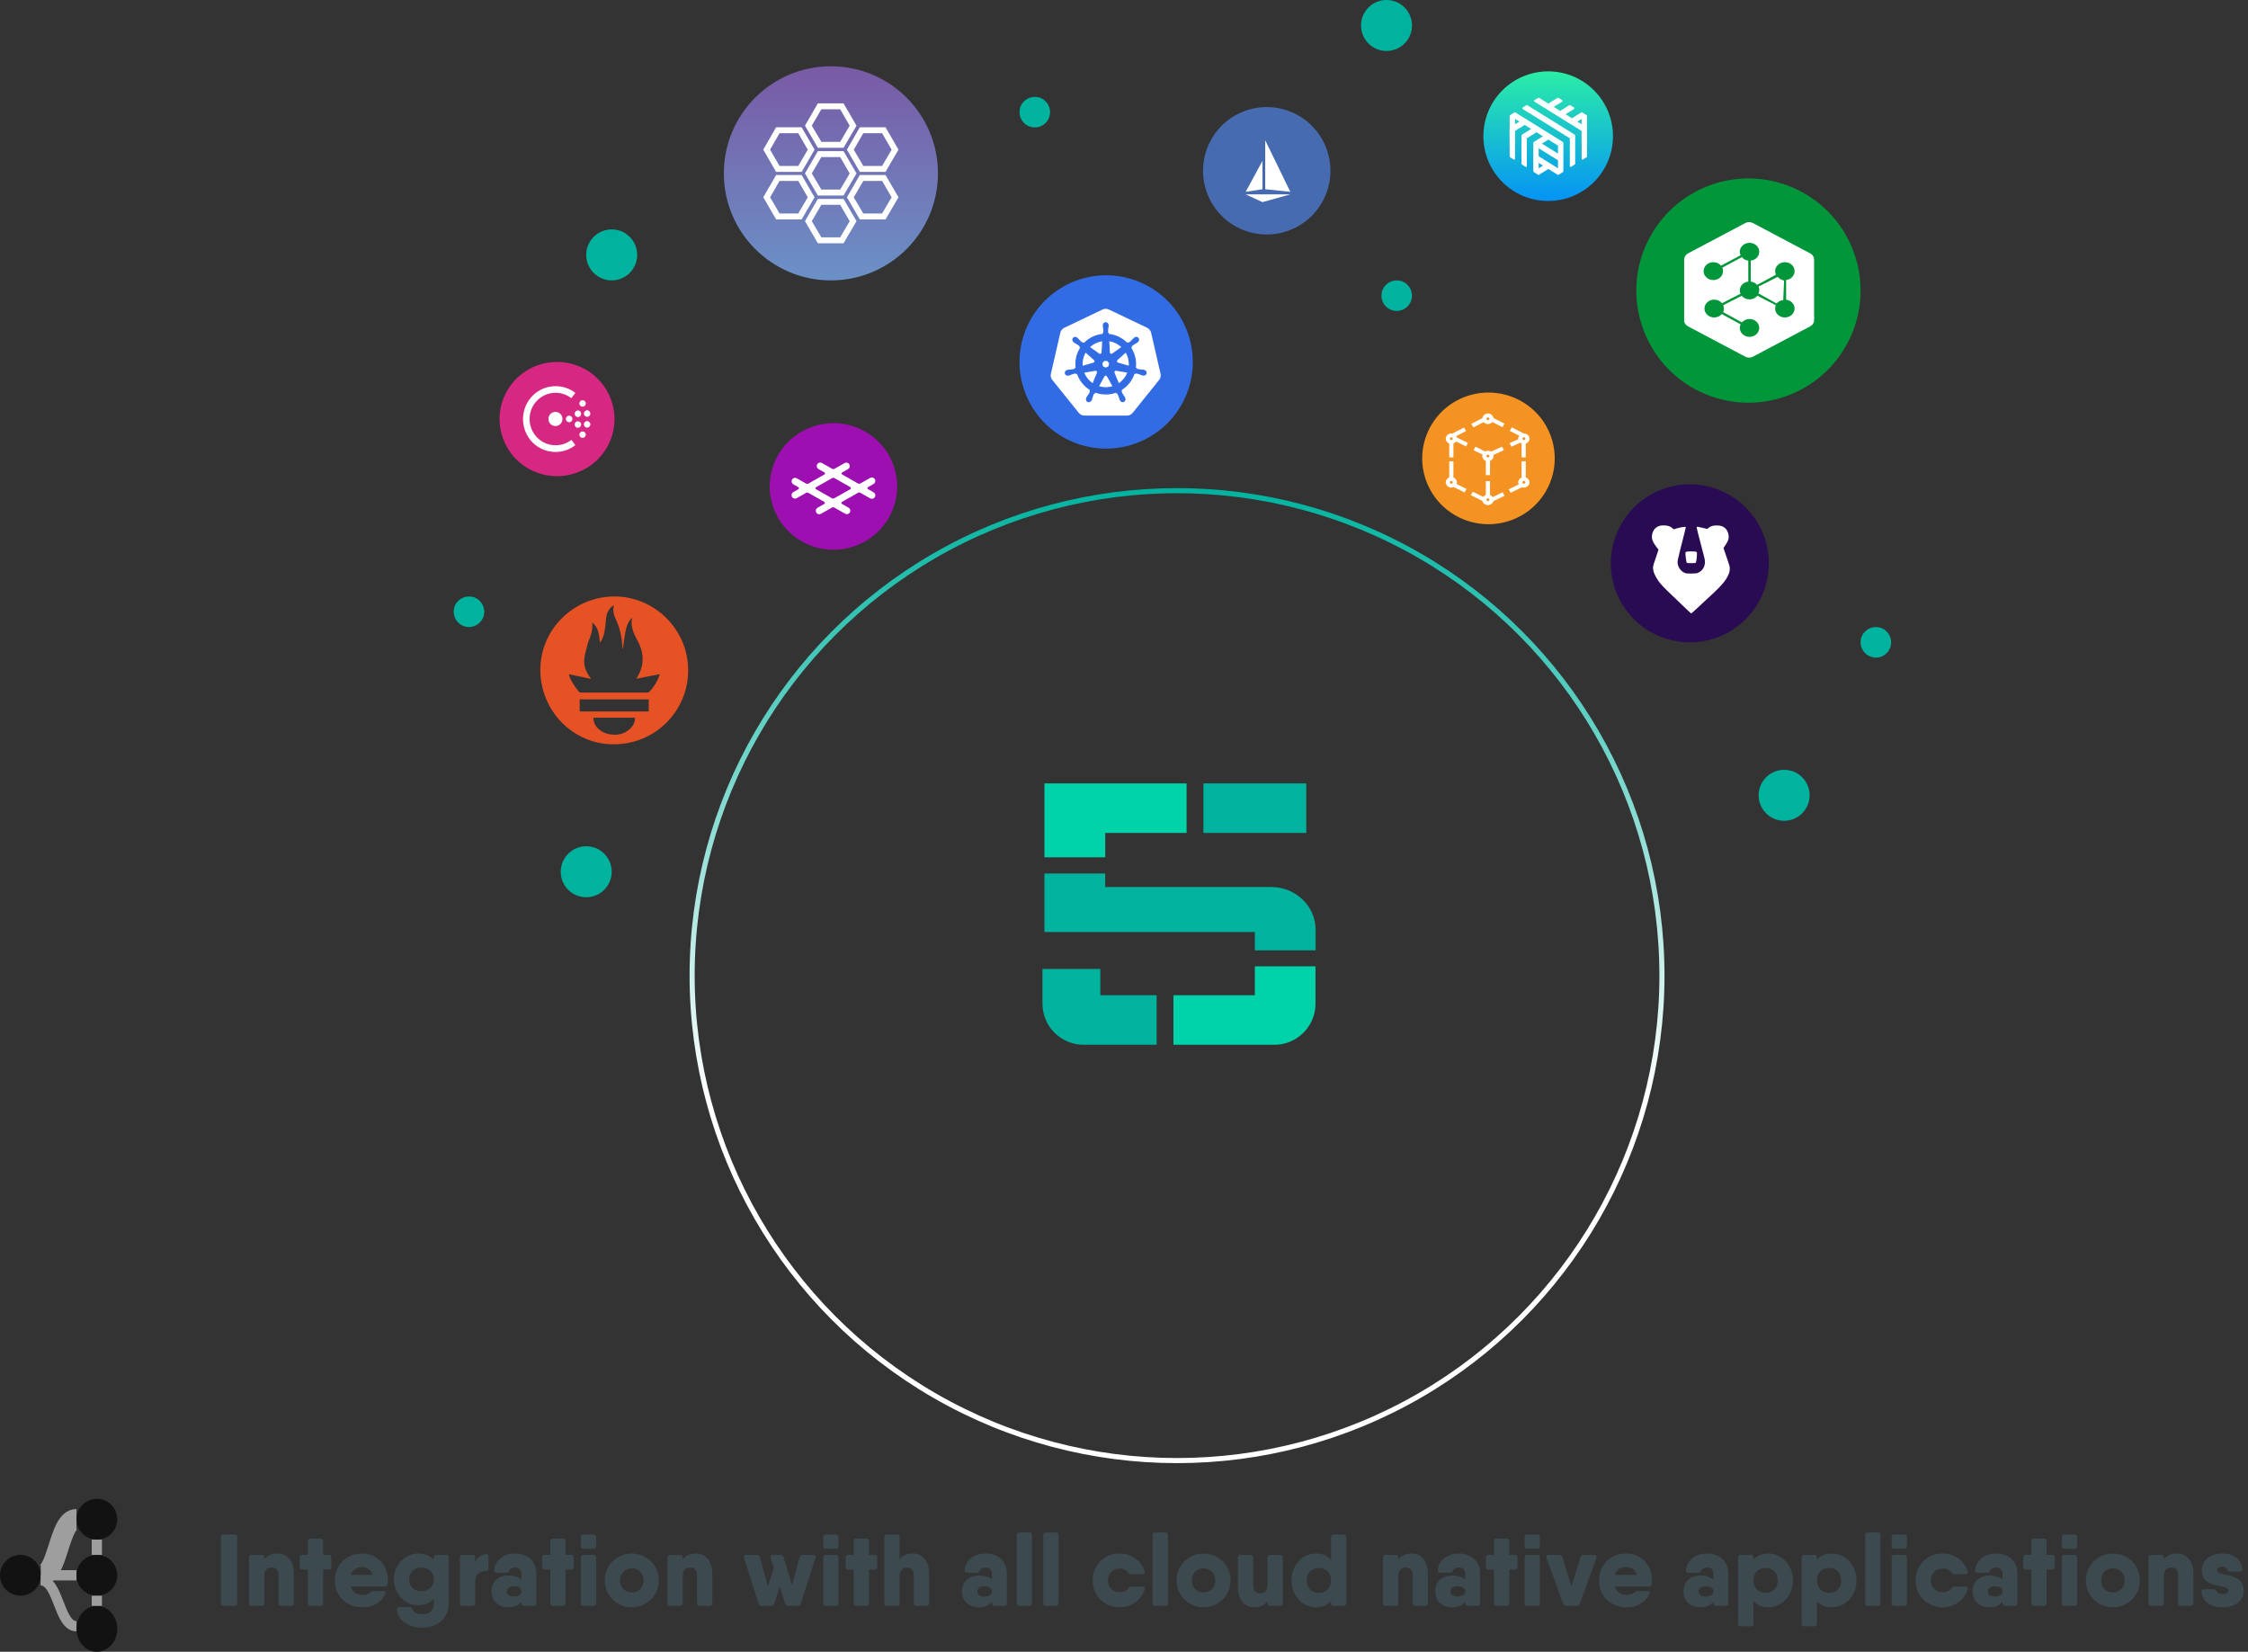 <svg width="441" height="324" viewBox="0 0 441 324" fill="none" xmlns="http://www.w3.org/2000/svg">
<rect x="0" y="0" width="441" height="324" fill="#333333" stroke="none"/>
<path d="M43.344 301.5V314.5C43.344 314.82 43.525 315 43.844 315H46.044C46.364 315 46.544 314.82 46.544 314.5V301.5C46.544 301.18 46.364 301 46.044 301H43.844C43.525 301 43.344 301.18 43.344 301.5ZM54.45 304.72C53.17 304.72 52.31 305.22 51.85 305.92V305.5C51.85 305.18 51.67 305 51.35 305H49.35C49.03 305 48.85 305.18 48.85 305.5V314.5C48.85 314.82 49.03 315 49.35 315H51.35C51.67 315 51.85 314.82 51.85 314.5V309.16C51.85 307.98 52.41 307.48 53.31 307.48C54.07 307.48 54.65 307.92 54.65 308.92V314.5C54.65 314.82 54.83 315 55.15 315H57.15C57.47 315 57.65 314.82 57.65 314.5V308.66C57.65 306.16 56.31 304.72 54.45 304.72ZM64.492 305H63.392V302.3C63.392 301.98 63.212 301.8 62.892 301.8H60.892C60.572 301.8 60.392 301.98 60.392 302.3V305H59.292C58.972 305 58.792 305.18 58.792 305.5V307.38C58.792 307.7 58.972 307.88 59.292 307.88H60.392V314.5C60.392 314.82 60.572 315 60.892 315H62.892C63.212 315 63.392 314.82 63.392 314.5V307.88H64.492C64.812 307.88 64.992 307.7 64.992 307.38V305.5C64.992 305.18 64.812 305 64.492 305ZM71.054 304.72C67.894 304.72 65.694 307.02 65.694 310C65.694 312.98 67.814 315.28 71.134 315.28C73.174 315.28 74.814 314.38 75.594 312.64C75.754 312.32 75.554 312.08 75.194 312.08L73.274 312.1C73.014 312.1 72.854 312.2 72.654 312.36C72.294 312.66 71.734 312.86 71.174 312.86C70.114 312.86 69.194 312.4 68.834 311.2H73.074H75.514C75.814 311.2 76.014 311.06 76.054 310.74C76.074 310.5 76.094 310.26 76.094 310C76.094 306.98 73.974 304.72 71.054 304.72ZM68.814 308.92C69.114 307.94 69.894 307.38 71.034 307.38C71.914 307.38 72.794 307.8 73.094 308.92H68.814ZM87.516 305H85.596C85.276 305 85.096 305.18 85.096 305.5V306.02C84.416 305.22 83.416 304.72 82.036 304.72C79.416 304.72 77.256 307.02 77.256 309.8C77.256 312.58 79.416 314.88 82.036 314.88C83.416 314.88 84.416 314.4 85.096 313.6V314.5C85.096 315.92 84.216 316.64 82.876 316.64C81.776 316.64 81.116 316.24 80.896 315.64C80.796 315.36 80.656 315.2 80.356 315.2H78.336C78.016 315.2 77.816 315.38 77.836 315.72C78.136 318.12 80.416 319.28 82.876 319.28C85.316 319.28 88.016 317.86 88.016 314.5V305.5C88.016 305.18 87.836 305 87.516 305ZM82.676 312.12C81.256 312.12 80.256 311.18 80.256 309.8C80.256 308.42 81.256 307.48 82.676 307.48C84.096 307.48 85.096 308.42 85.096 309.8C85.096 311.18 84.096 312.12 82.676 312.12ZM95.297 304.84C94.297 305 93.497 305.58 93.217 306.6V305.5C93.217 305.18 93.037 305 92.717 305H90.717C90.397 305 90.217 305.18 90.217 305.5V314.5C90.217 314.82 90.397 315 90.717 315H92.717C93.037 315 93.217 314.82 93.217 314.5V310.28C93.217 308.68 94.297 308.12 95.417 308.16C95.677 308.16 95.817 308 95.817 307.68V305.32C95.817 305 95.637 304.78 95.297 304.84ZM101.056 304.72C99.016 304.72 97.176 305.82 96.916 307.98C96.896 308.32 97.096 308.5 97.416 308.5H99.376C99.676 308.5 99.776 308.34 99.896 308.06C100.056 307.72 100.436 307.48 101.056 307.48C101.896 307.48 102.296 307.92 102.296 308.9V309.82C101.756 309.4 100.956 309.04 99.716 309.04C97.956 309.04 96.416 310.08 96.416 312.16C96.416 314.24 97.956 315.28 99.716 315.28C100.956 315.28 101.756 314.86 102.296 314.22V314.5C102.296 314.82 102.476 315 102.796 315H104.716C105.036 315 105.216 314.82 105.216 314.5V308.7C105.216 306 103.256 304.72 101.056 304.72ZM100.776 313.16C99.856 313.16 99.416 312.74 99.416 312.16C99.416 311.58 99.856 311.16 100.776 311.16C101.756 311.16 102.296 311.54 102.296 312.16C102.296 312.74 101.756 313.16 100.776 313.16ZM112.051 305H110.951V302.3C110.951 301.98 110.771 301.8 110.451 301.8H108.451C108.131 301.8 107.951 301.98 107.951 302.3V305H106.851C106.531 305 106.351 305.18 106.351 305.5V307.38C106.351 307.7 106.531 307.88 106.851 307.88H107.951V314.5C107.951 314.82 108.131 315 108.451 315H110.451C110.771 315 110.951 314.82 110.951 314.5V307.88H112.051C112.371 307.88 112.551 307.7 112.551 307.38V305.5C112.551 305.18 112.371 305 112.051 305ZM114.448 303.8H116.448C116.768 303.8 116.948 303.62 116.948 303.3V301.5C116.948 301.18 116.768 301 116.448 301H114.448C114.128 301 113.948 301.18 113.948 301.5V303.3C113.948 303.62 114.128 303.8 114.448 303.8ZM114.448 315H116.448C116.768 315 116.948 314.82 116.948 314.5V305.5C116.948 305.18 116.768 305 116.448 305H114.448C114.128 305 113.948 305.18 113.948 305.5V314.5C113.948 314.82 114.128 315 114.448 315ZM123.943 315.28C126.883 315.28 129.243 312.98 129.243 310C129.243 307.02 126.883 304.72 123.943 304.72C121.003 304.72 118.643 307.02 118.643 310C118.643 312.98 121.003 315.28 123.943 315.28ZM123.943 312.36C122.643 312.36 121.643 311.42 121.643 310C121.643 308.58 122.643 307.64 123.943 307.64C125.243 307.64 126.243 308.58 126.243 310C126.243 311.42 125.243 312.36 123.943 312.36ZM136.54 304.72C135.26 304.72 134.4 305.22 133.94 305.92V305.5C133.94 305.18 133.76 305 133.44 305H131.44C131.12 305 130.94 305.18 130.94 305.5V314.5C130.94 314.82 131.12 315 131.44 315H133.44C133.76 315 133.94 314.82 133.94 314.5V309.16C133.94 307.98 134.5 307.48 135.4 307.48C136.16 307.48 136.74 307.92 136.74 308.92V314.5C136.74 314.82 136.92 315 137.24 315H139.24C139.56 315 139.74 314.82 139.74 314.5V308.66C139.74 306.16 138.4 304.72 136.54 304.72ZM159.582 305H157.422C157.122 305 156.942 305.12 156.862 305.42L155.382 310.9L153.702 305.42C153.622 305.14 153.422 305 153.142 305H151.582C151.222 305 151.062 305.22 151.162 305.56L151.782 307.56L150.642 311.22L149.082 305.42C149.002 305.12 148.802 305 148.522 305H146.362C146.002 305 145.842 305.22 145.942 305.56L148.822 314.58C148.902 314.86 149.122 315 149.402 315H150.062H151.322C151.602 315 151.822 314.86 151.902 314.58L152.962 311.26L154.022 314.58C154.102 314.86 154.322 315 154.602 315H154.842H156.522C156.802 315 157.022 314.86 157.102 314.58L159.982 305.56C160.082 305.22 159.922 305 159.562 305H159.582ZM161.987 303.8H163.987C164.307 303.8 164.487 303.62 164.487 303.3V301.5C164.487 301.18 164.307 301 163.987 301H161.987C161.667 301 161.487 301.18 161.487 301.5V303.3C161.487 303.62 161.667 303.8 161.987 303.8ZM161.987 315H163.987C164.307 315 164.487 314.82 164.487 314.5V305.5C164.487 305.18 164.307 305 163.987 305H161.987C161.667 305 161.487 305.18 161.487 305.5V314.5C161.487 314.82 161.667 315 161.987 315ZM171.582 305H170.482V302.3C170.482 301.98 170.302 301.8 169.982 301.8H167.982C167.662 301.8 167.482 301.98 167.482 302.3V305H166.382C166.062 305 165.882 305.18 165.882 305.5V307.38C165.882 307.7 166.062 307.88 166.382 307.88H167.482V314.5C167.482 314.82 167.662 315 167.982 315H169.982C170.302 315 170.482 314.82 170.482 314.5V307.88H171.582C171.902 307.88 172.082 307.7 172.082 307.38V305.5C172.082 305.18 171.902 305 171.582 305ZM179.079 304.72C177.799 304.72 176.939 305.22 176.479 305.92V301.5C176.479 301.18 176.299 301 175.979 301H173.979C173.659 301 173.479 301.18 173.479 301.5V314.5C173.479 314.82 173.659 315 173.979 315H175.979C176.299 315 176.479 314.82 176.479 314.5V309.16C176.479 307.98 177.039 307.48 177.939 307.48C178.699 307.48 179.279 307.92 179.279 308.92V314.5C179.279 314.82 179.459 315 179.779 315H181.779C182.099 315 182.279 314.82 182.279 314.5V308.66C182.279 306.16 180.939 304.72 179.079 304.72ZM193.361 304.72C191.321 304.72 189.481 305.82 189.221 307.98C189.201 308.32 189.401 308.5 189.721 308.5H191.681C191.981 308.5 192.081 308.34 192.201 308.06C192.361 307.72 192.741 307.48 193.361 307.48C194.201 307.48 194.601 307.92 194.601 308.9V309.82C194.061 309.4 193.261 309.04 192.021 309.04C190.261 309.04 188.721 310.08 188.721 312.16C188.721 314.24 190.261 315.28 192.021 315.28C193.261 315.28 194.061 314.86 194.601 314.22V314.5C194.601 314.82 194.781 315 195.101 315H197.021C197.341 315 197.521 314.82 197.521 314.5V308.7C197.521 306 195.561 304.72 193.361 304.72ZM193.081 313.16C192.161 313.16 191.721 312.74 191.721 312.16C191.721 311.58 192.161 311.16 193.081 311.16C194.061 311.16 194.601 311.54 194.601 312.16C194.601 312.74 194.061 313.16 193.081 313.16ZM199.955 315H201.955C202.275 315 202.455 314.82 202.455 314.5V301.1C202.455 300.78 202.275 300.6 201.955 300.6H199.955C199.635 300.6 199.455 300.78 199.455 301.1V314.5C199.455 314.82 199.635 315 199.955 315ZM205.151 315H207.151C207.471 315 207.651 314.82 207.651 314.5V301.1C207.651 300.78 207.471 300.6 207.151 300.6H205.151C204.831 300.6 204.651 300.78 204.651 301.1V314.5C204.651 314.82 204.831 315 205.151 315ZM224.146 311.2H221.946C221.666 311.2 221.506 311.32 221.346 311.56C220.986 312.04 220.366 312.32 219.646 312.32C218.346 312.32 217.346 311.38 217.346 310C217.346 308.62 218.346 307.68 219.646 307.68C220.366 307.68 220.986 307.96 221.346 308.46C221.506 308.68 221.686 308.8 221.946 308.8H224.146C224.486 308.8 224.686 308.58 224.566 308.24C223.946 306.16 221.986 304.72 219.646 304.72C216.606 304.72 214.346 307.02 214.346 310C214.346 312.98 216.606 315.28 219.646 315.28C221.986 315.28 223.946 313.84 224.566 311.76C224.686 311.42 224.486 311.2 224.146 311.2ZM226.616 315H228.616C228.936 315 229.116 314.82 229.116 314.5V301.1C229.116 300.78 228.936 300.6 228.616 300.6H226.616C226.296 300.6 226.116 300.78 226.116 301.1V314.5C226.116 314.82 226.296 315 226.616 315ZM236.111 315.28C239.051 315.28 241.411 312.98 241.411 310C241.411 307.02 239.051 304.72 236.111 304.72C233.171 304.72 230.811 307.02 230.811 310C230.811 312.98 233.171 315.28 236.111 315.28ZM236.111 312.36C234.811 312.36 233.811 311.42 233.811 310C233.811 308.58 234.811 307.64 236.111 307.64C237.411 307.64 238.411 308.58 238.411 310C238.411 311.42 237.411 312.36 236.111 312.36ZM251.148 305H249.148C248.828 305 248.648 305.18 248.648 305.5V310.84C248.648 312.02 248.088 312.52 247.188 312.52C246.428 312.52 245.848 312.08 245.848 311.08V305.5C245.848 305.18 245.668 305 245.348 305H243.348C243.028 305 242.848 305.18 242.848 305.5V311.34C242.848 313.84 244.188 315.28 246.048 315.28C247.308 315.28 248.168 314.8 248.648 314.1V314.5C248.648 314.82 248.828 315 249.148 315H251.148C251.468 315 251.648 314.82 251.648 314.5V305.5C251.648 305.18 251.468 305 251.148 305ZM263.61 301H261.61C261.29 301 261.11 301.18 261.11 301.5V305.94C260.43 305.18 259.45 304.72 258.13 304.72C255.51 304.72 253.35 307.02 253.35 310C253.35 312.98 255.51 315.28 258.13 315.28C259.45 315.28 260.43 314.84 261.11 314.08V314.5C261.11 314.82 261.29 315 261.61 315H263.61C263.93 315 264.11 314.82 264.11 314.5V301.5C264.11 301.18 263.93 301 263.61 301ZM258.73 312.44C257.35 312.44 256.35 311.5 256.35 310C256.35 308.5 257.35 307.56 258.73 307.56C260.11 307.56 261.11 308.5 261.11 310C261.11 311.5 260.11 312.44 258.73 312.44ZM276.911 304.72C275.631 304.72 274.771 305.22 274.311 305.92V305.5C274.311 305.18 274.131 305 273.811 305H271.811C271.491 305 271.311 305.18 271.311 305.5V314.5C271.311 314.82 271.491 315 271.811 315H273.811C274.131 315 274.311 314.82 274.311 314.5V309.16C274.311 307.98 274.871 307.48 275.771 307.48C276.531 307.48 277.111 307.92 277.111 308.92V314.5C277.111 314.82 277.291 315 277.611 315H279.611C279.931 315 280.111 314.82 280.111 314.5V308.66C280.111 306.16 278.771 304.72 276.911 304.72ZM286.193 304.72C284.153 304.72 282.313 305.82 282.053 307.98C282.033 308.32 282.233 308.5 282.553 308.5H284.513C284.813 308.5 284.913 308.34 285.033 308.06C285.193 307.72 285.573 307.48 286.193 307.48C287.033 307.48 287.433 307.92 287.433 308.9V309.82C286.893 309.4 286.093 309.04 284.853 309.04C283.093 309.04 281.553 310.08 281.553 312.16C281.553 314.24 283.093 315.28 284.853 315.28C286.093 315.28 286.893 314.86 287.433 314.22V314.5C287.433 314.82 287.613 315 287.933 315H289.853C290.173 315 290.353 314.82 290.353 314.5V308.7C290.353 306 288.393 304.72 286.193 304.72ZM285.913 313.16C284.993 313.16 284.553 312.74 284.553 312.16C284.553 311.58 284.993 311.16 285.913 311.16C286.893 311.16 287.433 311.54 287.433 312.16C287.433 312.74 286.893 313.16 285.913 313.16ZM297.188 305H296.088V302.3C296.088 301.98 295.908 301.8 295.588 301.8H293.588C293.268 301.8 293.088 301.98 293.088 302.3V305H291.988C291.668 305 291.488 305.18 291.488 305.5V307.38C291.488 307.7 291.668 307.88 291.988 307.88H293.088V314.5C293.088 314.82 293.268 315 293.588 315H295.588C295.908 315 296.088 314.82 296.088 314.5V307.88H297.188C297.508 307.88 297.688 307.7 297.688 307.38V305.5C297.688 305.18 297.508 305 297.188 305ZM299.584 303.8H301.584C301.904 303.8 302.084 303.62 302.084 303.3V301.5C302.084 301.18 301.904 301 301.584 301H299.584C299.264 301 299.084 301.18 299.084 301.5V303.3C299.084 303.62 299.264 303.8 299.584 303.8ZM299.584 315H301.584C301.904 315 302.084 314.82 302.084 314.5V305.5C302.084 305.18 301.904 305 301.584 305H299.584C299.264 305 299.084 305.18 299.084 305.5V314.5C299.084 314.82 299.264 315 299.584 315ZM312.78 305H310.62C310.34 305 310.14 305.14 310.06 305.42L308.28 311.16L306.5 305.42C306.42 305.14 306.22 305 305.94 305H303.8C303.44 305 303.26 305.22 303.38 305.58L306.64 314.6C306.74 314.86 306.92 315 307.2 315H307.68H309.36C309.64 315 309.82 314.86 309.92 314.6L313.18 305.58C313.3 305.22 313.14 305 312.78 305ZM319.042 304.72C315.882 304.72 313.682 307.02 313.682 310C313.682 312.98 315.802 315.28 319.122 315.28C321.162 315.28 322.802 314.38 323.582 312.64C323.742 312.32 323.542 312.08 323.182 312.08L321.262 312.1C321.002 312.1 320.842 312.2 320.642 312.36C320.282 312.66 319.722 312.86 319.162 312.86C318.102 312.86 317.182 312.4 316.822 311.2H321.062H323.502C323.802 311.2 324.002 311.06 324.042 310.74C324.062 310.5 324.082 310.26 324.082 310C324.082 306.98 321.962 304.72 319.042 304.72ZM316.802 308.92C317.102 307.94 317.882 307.38 319.022 307.38C319.902 307.38 320.782 307.8 321.082 308.92H316.802ZM334.885 304.72C332.845 304.72 331.005 305.82 330.745 307.98C330.725 308.32 330.925 308.5 331.245 308.5H333.205C333.505 308.5 333.605 308.34 333.725 308.06C333.885 307.72 334.265 307.48 334.885 307.48C335.725 307.48 336.125 307.92 336.125 308.9V309.82C335.585 309.4 334.785 309.04 333.545 309.04C331.785 309.04 330.245 310.08 330.245 312.16C330.245 314.24 331.785 315.28 333.545 315.28C334.785 315.28 335.585 314.86 336.125 314.22V314.5C336.125 314.82 336.305 315 336.625 315H338.545C338.865 315 339.045 314.82 339.045 314.5V308.7C339.045 306 337.085 304.72 334.885 304.72ZM334.605 313.16C333.685 313.16 333.245 312.74 333.245 312.16C333.245 311.58 333.685 311.16 334.605 311.16C335.585 311.16 336.125 311.54 336.125 312.16C336.125 312.74 335.585 313.16 334.605 313.16ZM346.959 304.72C345.619 304.72 344.639 305.18 343.979 305.94V305.5C343.979 305.18 343.799 305 343.479 305H341.479C341.159 305 340.979 305.18 340.979 305.5V318.5C340.979 318.82 341.159 319 341.479 319H343.479C343.799 319 343.979 318.82 343.979 318.5V314.08C344.639 314.84 345.619 315.28 346.959 315.28C349.579 315.28 351.739 312.98 351.739 310C351.739 307.02 349.579 304.72 346.959 304.72ZM346.359 312.44C344.979 312.44 343.979 311.5 343.979 310C343.979 308.5 344.979 307.56 346.359 307.56C347.739 307.56 348.739 308.5 348.739 310C348.739 311.5 347.739 312.44 346.359 312.44ZM359.42 304.72C358.08 304.72 357.1 305.18 356.44 305.94V305.5C356.44 305.18 356.26 305 355.94 305H353.94C353.62 305 353.44 305.18 353.44 305.5V318.5C353.44 318.82 353.62 319 353.94 319H355.94C356.26 319 356.44 318.82 356.44 318.5V314.08C357.1 314.84 358.08 315.28 359.42 315.28C362.04 315.28 364.2 312.98 364.2 310C364.2 307.02 362.04 304.72 359.42 304.72ZM358.82 312.44C357.44 312.44 356.44 311.5 356.44 310C356.44 308.5 357.44 307.56 358.82 307.56C360.2 307.56 361.2 308.5 361.2 310C361.2 311.5 360.2 312.44 358.82 312.44ZM366.401 315H368.401C368.721 315 368.901 314.82 368.901 314.5V301.1C368.901 300.78 368.721 300.6 368.401 300.6H366.401C366.081 300.6 365.901 300.78 365.901 301.1V314.5C365.901 314.82 366.081 315 366.401 315ZM371.596 303.8H373.596C373.916 303.8 374.096 303.62 374.096 303.3V301.5C374.096 301.18 373.916 301 373.596 301H371.596C371.276 301 371.096 301.18 371.096 301.5V303.3C371.096 303.62 371.276 303.8 371.596 303.8ZM371.596 315H373.596C373.916 315 374.096 314.82 374.096 314.5V305.5C374.096 305.18 373.916 305 373.596 305H371.596C371.276 305 371.096 305.18 371.096 305.5V314.5C371.096 314.82 371.276 315 371.596 315ZM385.591 311.2H383.391C383.111 311.2 382.951 311.32 382.791 311.56C382.431 312.04 381.811 312.32 381.091 312.32C379.791 312.32 378.791 311.38 378.791 310C378.791 308.62 379.791 307.68 381.091 307.68C381.811 307.68 382.431 307.96 382.791 308.46C382.951 308.68 383.131 308.8 383.391 308.8H385.591C385.931 308.8 386.131 308.58 386.011 308.24C385.391 306.16 383.431 304.72 381.091 304.72C378.051 304.72 375.791 307.02 375.791 310C375.791 312.98 378.051 315.28 381.091 315.28C383.431 315.28 385.391 313.84 386.011 311.76C386.131 311.42 385.931 311.2 385.591 311.2ZM391.603 304.72C389.563 304.72 387.723 305.82 387.463 307.98C387.443 308.32 387.643 308.5 387.963 308.5H389.923C390.223 308.5 390.323 308.34 390.443 308.06C390.603 307.72 390.983 307.48 391.603 307.48C392.443 307.48 392.843 307.92 392.843 308.9V309.82C392.303 309.4 391.503 309.04 390.263 309.04C388.503 309.04 386.963 310.08 386.963 312.16C386.963 314.24 388.503 315.28 390.263 315.28C391.503 315.28 392.303 314.86 392.843 314.22V314.5C392.843 314.82 393.023 315 393.343 315H395.263C395.583 315 395.763 314.82 395.763 314.5V308.7C395.763 306 393.803 304.72 391.603 304.72ZM391.323 313.16C390.403 313.16 389.963 312.74 389.963 312.16C389.963 311.58 390.403 311.16 391.323 311.16C392.303 311.16 392.843 311.54 392.843 312.16C392.843 312.74 392.303 313.16 391.323 313.16ZM402.598 305H401.498V302.3C401.498 301.98 401.318 301.8 400.998 301.8H398.998C398.678 301.8 398.498 301.98 398.498 302.3V305H397.398C397.078 305 396.898 305.18 396.898 305.5V307.38C396.898 307.7 397.078 307.88 397.398 307.88H398.498V314.5C398.498 314.82 398.678 315 398.998 315H400.998C401.318 315 401.498 314.82 401.498 314.5V307.88H402.598C402.918 307.88 403.098 307.7 403.098 307.38V305.5C403.098 305.18 402.918 305 402.598 305ZM404.995 303.8H406.995C407.315 303.8 407.495 303.62 407.495 303.3V301.5C407.495 301.18 407.315 301 406.995 301H404.995C404.675 301 404.495 301.18 404.495 301.5V303.3C404.495 303.62 404.675 303.8 404.995 303.8ZM404.995 315H406.995C407.315 315 407.495 314.82 407.495 314.5V305.5C407.495 305.18 407.315 305 406.995 305H404.995C404.675 305 404.495 305.18 404.495 305.5V314.5C404.495 314.82 404.675 315 404.995 315ZM414.49 315.28C417.43 315.28 419.79 312.98 419.79 310C419.79 307.02 417.43 304.72 414.49 304.72C411.55 304.72 409.19 307.02 409.19 310C409.19 312.98 411.55 315.28 414.49 315.28ZM414.49 312.36C413.19 312.36 412.19 311.42 412.19 310C412.19 308.58 413.19 307.64 414.49 307.64C415.79 307.64 416.79 308.58 416.79 310C416.79 311.42 415.79 312.36 414.49 312.36ZM427.087 304.72C425.807 304.72 424.947 305.22 424.487 305.92V305.5C424.487 305.18 424.307 305 423.987 305H421.987C421.667 305 421.487 305.18 421.487 305.5V314.5C421.487 314.82 421.667 315 421.987 315H423.987C424.307 315 424.487 314.82 424.487 314.5V309.16C424.487 307.98 425.047 307.48 425.947 307.48C426.707 307.48 427.287 307.92 427.287 308.92V314.5C427.287 314.82 427.467 315 427.787 315H429.787C430.107 315 430.287 314.82 430.287 314.5V308.66C430.287 306.16 428.947 304.72 427.087 304.72ZM434.929 308C434.929 307.6 435.249 307.32 435.989 307.32C436.449 307.32 436.789 307.52 436.929 307.84C437.069 308.12 437.169 308.28 437.469 308.28H439.429C439.749 308.28 439.949 308.1 439.909 307.76C439.669 305.64 437.849 304.72 435.989 304.72C433.889 304.72 431.929 305.74 431.929 308C431.929 311.88 437.149 310.56 437.149 312C437.149 312.4 436.829 312.68 435.989 312.68C435.389 312.68 435.009 312.48 434.849 312.14C434.709 311.88 434.609 311.72 434.309 311.72H432.349C432.029 311.72 431.829 311.9 431.869 312.24C432.109 314.36 433.949 315.28 435.989 315.28C438.189 315.28 440.149 314.3 440.149 312C440.149 308.1 434.929 309.48 434.929 308Z" fill="#3C494E"/>
<circle cx="230.905" cy="191.372" r="95.128" stroke="url(#paint0_linear_12475_16964)"/>
<path d="M256.256 153.667H236.076V163.388H256.256V153.667Z" fill="#00B39F"/>
<path d="M258.093 186.416V182.388C258.093 177.749 254.191 173.989 249.382 173.989H216.814V171.339H204.891V182.815H246.169V186.416H258.093Z" fill="#00B39F"/>
<path d="M216.814 168.164V163.388H232.781V153.667H204.891V168.164H216.814Z" fill="#00D3A9"/>
<path d="M246.168 189.542V195.214H230.201V204.935H249.873C252.009 204.969 254.071 204.154 255.608 202.67C257.144 201.186 258.03 199.153 258.07 197.017V189.542H246.168Z" fill="#00D3A9"/>
<path d="M215.857 190.066V195.214H226.906V204.935H212.699C210.563 204.968 208.5 204.154 206.964 202.67C205.428 201.186 204.542 199.153 204.502 197.017V190.066H215.857Z" fill="#00B39F"/>
<path fill-rule="evenodd" clip-rule="evenodd" d="M324.809 124.477C317.089 120.781 313.827 111.527 317.523 103.806C319.297 100.099 322.472 97.248 326.348 95.882C330.224 94.515 334.484 94.744 338.191 96.519C345.911 100.215 349.173 109.47 345.477 117.19C341.782 124.911 332.528 128.173 324.809 124.477V124.477Z" fill="#290B53"/>
<path d="M325.774 103.097C324.845 103.296 324.243 103.956 324.089 104.936C323.974 105.692 324.198 106.301 324.986 107.332L325.358 107.819L325.242 108.165C324.352 110.766 324.281 111.01 324.281 111.343C324.281 112.093 324.646 112.99 325.364 113.989C325.832 114.649 326.44 115.284 328.286 117.039C329.061 117.776 330.15 118.82 330.708 119.359C331.265 119.89 331.746 120.333 331.778 120.333C331.81 120.333 332.335 119.865 332.944 119.295C333.552 118.724 334.2 118.128 334.373 117.968C337.48 115.136 338.358 114.182 338.941 113.003C339.249 112.388 339.332 112.061 339.338 111.49C339.338 111.132 339.268 110.869 338.819 109.6C338.531 108.787 338.255 107.979 338.204 107.793L338.108 107.467L338.396 107.057C339.043 106.14 339.216 105.602 339.088 104.904C338.986 104.346 338.813 103.994 338.467 103.642C338.05 103.232 337.608 103.078 336.807 103.071C336.058 103.065 335.66 103.18 335.206 103.526L334.911 103.751L334.097 103.558C333.123 103.321 332.963 103.296 332.873 103.353C332.822 103.379 332.886 103.725 333.059 104.417C333.495 106.115 334.071 108.351 334.212 108.864C334.449 109.735 334.482 109.972 334.456 110.44C334.405 111.26 333.924 111.971 333.2 112.311C332.867 112.471 332.758 112.484 331.874 112.503C331.015 112.522 330.868 112.509 330.547 112.388C329.638 112.048 329.003 111.016 329.106 110.049C329.131 109.773 329.823 106.948 330.579 104.013C330.663 103.686 330.72 103.405 330.701 103.385C330.592 103.276 329.676 103.424 328.689 103.712L328.324 103.821L328.081 103.61C327.683 103.257 327.261 103.103 326.613 103.065C326.299 103.052 325.921 103.065 325.774 103.097Z" fill="white"/>
<path d="M330.83 108.223C330.754 108.255 330.67 108.332 330.645 108.383C330.587 108.537 330.798 110.267 330.888 110.376C330.946 110.446 331.151 110.465 331.785 110.465C332.567 110.465 332.612 110.459 332.701 110.318C332.797 110.164 332.958 108.556 332.887 108.383C332.868 108.325 332.778 108.248 332.695 108.216C332.496 108.139 331.023 108.146 330.83 108.223Z" fill="white"/>
<path fill-rule="evenodd" clip-rule="evenodd" d="M243.104 44.772C236.878 41.791 234.248 34.328 237.228 28.102C238.659 25.112 241.219 22.813 244.345 21.711C247.471 20.609 250.907 20.794 253.896 22.225C260.122 25.206 262.752 32.669 259.772 38.895C256.792 45.121 249.329 47.752 243.104 44.772Z" fill="#466BB0"/>
<path d="M244.377 38.13H253.127L247.658 39.646L244.377 38.13Z" fill="white"/>
<path d="M244.377 37.625L247.658 37.12V31.562L244.377 37.625Z" fill="white"/>
<path d="M248.205 37.12L253.127 37.625L248.205 27.521V37.12Z" fill="white"/>
<path fill-rule="evenodd" clip-rule="evenodd" d="M333.503 76.838C322.546 71.593 317.916 58.457 323.161 47.499C325.68 42.237 330.186 38.191 335.687 36.251C341.189 34.312 347.236 34.637 352.497 37.156C363.454 42.402 368.084 55.538 362.839 66.496C357.594 77.454 344.459 82.084 333.503 76.838V76.838Z" fill="#009639"/>
<path d="M348.749 54.31L344.989 56.193C345.086 56.407 345.126 56.651 345.118 56.895C345.11 57.123 345.054 57.345 344.957 57.544L348.507 59.523C348.829 59.154 349.304 58.91 349.827 58.873L349.989 55.019C349.948 55.012 349.916 55.004 349.876 54.997C349.401 54.894 349.014 54.643 348.749 54.31Z" fill="white"/>
<path d="M355.134 49.71L343.88 43.752C343.421 43.501 342.849 43.501 342.382 43.752L331.136 49.71C330.669 49.954 330.387 50.404 330.387 50.899V62.816C330.379 63.06 330.452 63.296 330.581 63.503C330.709 63.71 330.903 63.887 331.128 64.005L342.382 69.964C342.841 70.215 343.413 70.215 343.88 69.964L355.134 64.005C355.601 63.761 355.883 63.311 355.883 62.816V50.899C355.883 50.412 355.601 49.954 355.134 49.71ZM350.449 58.792C351.487 58.947 352.196 59.848 352.027 60.8C351.858 61.753 350.875 62.403 349.837 62.248C348.798 62.093 348.09 61.192 348.259 60.239C348.283 60.106 348.324 59.988 348.372 59.87L344.749 58.01C344.403 58.445 343.839 58.726 343.212 58.726C342.584 58.726 342.02 58.445 341.674 58.017L338.051 59.87C338.14 60.069 338.188 60.291 338.188 60.52C338.188 60.771 338.132 61.007 338.027 61.221L341.714 63.237C342.06 62.831 342.608 62.573 343.212 62.573C344.266 62.573 345.119 63.355 345.119 64.323C345.119 65.29 344.266 66.073 343.212 66.073C342.157 66.073 341.304 65.29 341.304 64.323C341.304 64.072 341.36 63.835 341.465 63.621L337.778 61.605C337.431 62.011 336.892 62.27 336.28 62.27C335.226 62.27 334.372 61.487 334.372 60.52C334.372 59.553 335.226 58.77 336.28 58.77C336.908 58.77 337.472 59.051 337.818 59.479L341.44 57.618C341.352 57.419 341.304 57.197 341.304 56.968C341.304 56.075 342.028 55.344 342.97 55.233V51.12C342.455 51.061 342.004 50.81 341.698 50.449L337.866 52.501C337.963 52.708 338.019 52.944 338.019 53.181C338.019 54.148 337.166 54.931 336.111 54.931C335.057 54.931 334.203 54.148 334.203 53.181C334.203 52.213 335.057 51.431 336.111 51.431C336.731 51.431 337.278 51.696 337.625 52.117L341.457 50.065C341.36 49.858 341.304 49.622 341.304 49.385C341.304 48.418 342.157 47.635 343.212 47.635C344.266 47.635 345.119 48.418 345.119 49.385C345.119 50.279 344.395 51.01 343.453 51.12V55.233C343.96 55.292 344.411 55.536 344.709 55.883L348.396 53.875C348.251 53.565 348.203 53.21 348.275 52.848C348.476 51.896 349.475 51.276 350.513 51.46C351.552 51.645 352.228 52.56 352.027 53.513C351.866 54.273 351.189 54.827 350.392 54.916V58.777C350.409 58.785 350.433 58.792 350.449 58.792Z" fill="white"/>
<path fill-rule="evenodd" clip-rule="evenodd" d="M209.661 86.33C201.195 82.276 197.617 72.126 201.67 63.658C203.616 59.592 207.098 56.466 211.349 54.967C215.601 53.468 220.273 53.72 224.339 55.666C232.805 59.72 236.383 69.87 232.33 78.338C228.277 86.805 218.128 90.383 209.661 86.33V86.33Z" fill="#326CE5"/>
<path d="M216.84 60.575C216.649 60.585 216.462 60.632 216.29 60.714L208.785 64.3C208.591 64.393 208.42 64.528 208.286 64.695C208.151 64.862 208.057 65.057 208.009 65.266L206.157 73.32C206.114 73.506 206.11 73.698 206.143 73.886C206.177 74.073 206.248 74.252 206.352 74.412C206.377 74.451 206.405 74.489 206.434 74.525L211.628 80.984C211.763 81.151 211.933 81.286 212.127 81.378C212.322 81.471 212.535 81.519 212.75 81.519L221.08 81.517C221.296 81.517 221.509 81.469 221.703 81.377C221.897 81.284 222.068 81.15 222.202 80.983L227.395 74.523C227.53 74.356 227.624 74.161 227.672 73.952C227.72 73.744 227.72 73.527 227.672 73.319L225.818 65.264C225.77 65.055 225.675 64.86 225.541 64.693C225.406 64.526 225.236 64.391 225.042 64.298L217.536 60.714C217.319 60.611 217.08 60.563 216.84 60.575V60.575Z" fill="white"/>
<path d="M216.914 63.316C216.666 63.316 216.465 63.54 216.465 63.815C216.465 63.819 216.466 63.824 216.466 63.828C216.466 63.865 216.464 63.91 216.465 63.943C216.471 64.102 216.506 64.224 216.527 64.37C216.564 64.683 216.596 64.943 216.577 65.185C216.558 65.276 216.49 65.359 216.431 65.417L216.42 65.607C216.15 65.63 215.879 65.671 215.608 65.732C214.442 65.997 213.437 66.598 212.673 67.409C212.623 67.375 212.537 67.313 212.511 67.294C212.431 67.305 212.349 67.329 212.244 67.268C212.043 67.132 211.86 66.946 211.638 66.721C211.537 66.613 211.463 66.51 211.343 66.407C211.315 66.383 211.273 66.351 211.243 66.327C211.149 66.252 211.037 66.213 210.93 66.209C210.792 66.204 210.659 66.258 210.572 66.367C210.417 66.561 210.467 66.858 210.682 67.03C210.684 67.031 210.687 67.033 210.689 67.034C210.719 67.058 210.755 67.089 210.782 67.109C210.91 67.204 211.027 67.252 211.155 67.327C211.423 67.493 211.646 67.631 211.823 67.797C211.892 67.87 211.904 68 211.913 68.056L212.057 68.184C211.286 69.344 210.929 70.777 211.14 72.237L210.952 72.291C210.902 72.355 210.832 72.456 210.759 72.486C210.528 72.559 210.268 72.586 209.954 72.619C209.806 72.631 209.679 72.624 209.523 72.653C209.488 72.66 209.44 72.672 209.403 72.681C209.402 72.681 209.4 72.682 209.399 72.682C209.397 72.683 209.394 72.683 209.392 72.684C209.128 72.748 208.957 72.991 209.012 73.231C209.067 73.471 209.326 73.617 209.592 73.559C209.594 73.559 209.597 73.559 209.599 73.558C209.602 73.558 209.604 73.556 209.607 73.555C209.644 73.547 209.691 73.538 209.723 73.53C209.877 73.488 209.988 73.428 210.127 73.375C210.424 73.268 210.67 73.179 210.91 73.145C211.01 73.137 211.115 73.207 211.168 73.236L211.364 73.202C211.814 74.599 212.759 75.728 213.954 76.437L213.873 76.633C213.902 76.709 213.935 76.812 213.913 76.887C213.825 77.113 213.676 77.351 213.506 77.617C213.424 77.74 213.339 77.836 213.265 77.976C213.247 78.01 213.225 78.062 213.208 78.097C213.092 78.344 213.177 78.629 213.399 78.736C213.622 78.843 213.899 78.73 214.019 78.482C214.019 78.482 214.019 78.482 214.02 78.481C214.02 78.481 214.019 78.481 214.02 78.48C214.037 78.445 214.061 78.399 214.075 78.366C214.139 78.22 214.16 78.095 214.205 77.954C214.324 77.656 214.389 77.343 214.553 77.147C214.597 77.094 214.67 77.073 214.746 77.053L214.848 76.869C215.89 77.269 217.057 77.376 218.223 77.112C218.488 77.051 218.745 76.973 218.993 76.879C219.022 76.93 219.075 77.028 219.089 77.052C219.166 77.077 219.25 77.09 219.319 77.191C219.441 77.4 219.525 77.648 219.627 77.947C219.672 78.088 219.694 78.213 219.757 78.358C219.772 78.392 219.796 78.438 219.813 78.474C219.933 78.722 220.211 78.836 220.434 78.728C220.656 78.621 220.741 78.337 220.625 78.09C220.608 78.054 220.584 78.002 220.566 77.969C220.492 77.828 220.408 77.734 220.326 77.611C220.155 77.345 220.014 77.124 219.927 76.898C219.891 76.781 219.933 76.708 219.962 76.633C219.945 76.613 219.908 76.503 219.887 76.451C221.13 75.718 222.046 74.546 222.477 73.194C222.535 73.203 222.636 73.221 222.668 73.227C222.736 73.183 222.798 73.124 222.92 73.134C223.16 73.169 223.406 73.258 223.703 73.365C223.841 73.417 223.953 73.479 224.106 73.52C224.139 73.529 224.185 73.537 224.222 73.545C224.225 73.546 224.228 73.547 224.231 73.548C224.233 73.548 224.236 73.548 224.238 73.549C224.504 73.606 224.763 73.46 224.818 73.221C224.872 72.981 224.702 72.737 224.437 72.673C224.399 72.665 224.344 72.65 224.307 72.643C224.151 72.613 224.023 72.62 223.876 72.608C223.562 72.575 223.302 72.549 223.071 72.476C222.976 72.439 222.909 72.327 222.877 72.281L222.695 72.228C222.789 71.548 222.764 70.839 222.601 70.131C222.437 69.416 222.147 68.762 221.76 68.185C221.806 68.143 221.894 68.065 221.919 68.042C221.926 67.962 221.92 67.877 222.003 67.788C222.18 67.622 222.403 67.484 222.671 67.319C222.799 67.244 222.917 67.195 223.045 67.101C223.074 67.079 223.113 67.046 223.144 67.021C223.359 66.849 223.409 66.553 223.254 66.359C223.099 66.165 222.799 66.147 222.584 66.319C222.553 66.343 222.512 66.374 222.484 66.398C222.364 66.502 222.289 66.604 222.188 66.712C221.966 66.937 221.783 67.125 221.582 67.26C221.495 67.311 221.367 67.293 221.309 67.29L221.139 67.412C220.164 66.39 218.838 65.737 217.41 65.61C217.406 65.55 217.4 65.442 217.399 65.409C217.341 65.354 217.27 65.306 217.252 65.185C217.233 64.943 217.265 64.683 217.303 64.37C217.324 64.224 217.359 64.102 217.365 63.943C217.366 63.907 217.364 63.854 217.364 63.815C217.364 63.54 217.162 63.316 216.914 63.316H216.914ZM216.352 66.8L216.219 69.157L216.209 69.161C216.2 69.372 216.026 69.541 215.813 69.541C215.726 69.541 215.646 69.513 215.58 69.465L215.576 69.467L213.644 68.097C214.238 67.513 214.998 67.082 215.873 66.883C216.033 66.847 216.193 66.82 216.352 66.8ZM217.478 66.8C218.5 66.926 219.445 67.389 220.169 68.098L218.249 69.459L218.243 69.456C218.072 69.581 217.832 69.55 217.7 69.383C217.645 69.315 217.617 69.235 217.613 69.154L217.611 69.153L217.478 66.8ZM212.944 68.977L214.708 70.555L214.706 70.565C214.865 70.703 214.889 70.943 214.756 71.11C214.701 71.178 214.629 71.224 214.55 71.245L214.548 71.253L212.287 71.906C212.172 70.853 212.42 69.83 212.944 68.977ZM220.873 68.978C221.135 69.403 221.333 69.877 221.451 70.392C221.568 70.9 221.597 71.408 221.549 71.898L219.276 71.243L219.275 71.234C219.071 71.178 218.946 70.971 218.993 70.763C219.013 70.678 219.058 70.606 219.119 70.553L219.118 70.548L220.873 68.978H220.873ZM216.553 70.677H217.275L217.724 71.239L217.563 71.939L216.914 72.251L216.264 71.938L216.102 71.237L216.553 70.677ZM218.87 72.599C218.9 72.597 218.931 72.6 218.961 72.605L218.965 72.6L221.304 72.996C220.961 73.958 220.306 74.791 219.431 75.348L218.523 73.155L218.526 73.151C218.442 72.958 218.526 72.73 218.718 72.638C218.767 72.614 218.818 72.601 218.87 72.599H218.87ZM214.941 72.608C215.119 72.611 215.28 72.734 215.321 72.916C215.34 73.001 215.331 73.086 215.299 73.16L215.306 73.169L214.407 75.34C213.567 74.801 212.898 73.994 212.54 73.004L214.859 72.61L214.863 72.615C214.889 72.61 214.915 72.608 214.941 72.608V72.608ZM216.9 73.559C216.962 73.557 217.025 73.57 217.085 73.599C217.164 73.636 217.225 73.696 217.263 73.768H217.271L218.415 75.833C218.266 75.883 218.114 75.925 217.958 75.961C217.083 76.159 216.212 76.099 215.423 75.83L216.563 73.769H216.565C216.633 73.641 216.763 73.564 216.9 73.559Z" fill="#326CE5" stroke="#326CE5" stroke-width="0.25"/>
<path fill-rule="evenodd" clip-rule="evenodd" d="M303.712 39.423C296.691 39.423 291 33.732 291 26.712C291 23.34 292.339 20.107 294.723 17.723C297.107 15.339 300.34 14 303.712 14C310.732 14 316.423 19.691 316.423 26.712C316.423 33.732 310.732 39.423 303.712 39.423Z" fill="url(#paint1_linear_12475_16964)"/>
<g clip-path="url(#clip0_12475_16964)">
<path d="M310.277 22.017V28.162L311.33 28.817V22.673L310.277 22.017ZM296.158 28.817L297.211 28.162V22.017L296.158 22.673V28.817ZM301.321 28.757L306.168 31.765V30.458L301.63 27.641L301.321 27.832V28.757ZM306.446 33.51L301.321 30.327V31.634L302.69 32.485L301.043 33.506C300.933 33.574 300.933 33.748 301.043 33.816L301.846 34.316L303.743 33.14L305.64 34.316L306.443 33.816C306.555 33.752 306.555 33.577 306.446 33.51V33.51Z" fill="white"/>
<path d="M310.277 25.681V31.13C310.277 31.268 310.415 31.355 310.527 31.285L311.249 30.837C311.299 30.807 311.333 30.747 311.333 30.683V25.029L310.277 25.681ZM308.208 32.723L308.887 32.3C308.965 32.253 309.012 32.162 309.012 32.068V26.468L307.958 27.123V32.572C307.958 32.706 308.096 32.794 308.208 32.723ZM305.64 34.32L306.612 33.718C306.662 33.688 306.696 33.627 306.696 33.564V27.906L305.64 28.562V34.32ZM300.877 33.715L301.849 34.317V28.562L300.796 27.906V33.56C300.796 33.624 300.827 33.685 300.877 33.715ZM298.602 32.303L299.28 32.727C299.39 32.794 299.53 32.71 299.53 32.572V27.12L298.477 26.464V32.068C298.477 32.165 298.524 32.256 298.602 32.303ZM296.283 30.864L296.961 31.288C297.071 31.355 297.211 31.271 297.211 31.133V25.681L296.158 25.029V30.633C296.158 30.727 296.205 30.814 296.283 30.864V30.864Z" fill="white"/>
<path d="M311.33 22.673L310.277 22.017L308.38 23.194L307.118 22.41L308.765 21.389C308.874 21.321 308.874 21.147 308.765 21.079L308.083 20.656C308.005 20.609 307.912 20.609 307.833 20.656L306.061 21.755L304.799 20.972L306.446 19.95C306.555 19.883 306.555 19.708 306.446 19.641L305.765 19.217C305.686 19.17 305.593 19.17 305.515 19.217L303.743 20.316L301.971 19.217C301.893 19.17 301.799 19.17 301.721 19.217L301.04 19.641C300.93 19.708 300.93 19.883 301.04 19.95L310.271 25.684L311.324 25.029L309.427 23.852L311.33 22.673V22.673ZM299.405 20.656L298.727 21.079C298.618 21.147 298.618 21.321 298.727 21.389L307.958 27.123L309.012 26.468L299.655 20.656C299.577 20.609 299.483 20.609 299.405 20.656ZM296.158 22.673L298.055 23.849L296.158 25.029L297.214 25.681L299.108 24.505L300.374 25.291L298.477 26.468L299.53 27.123L301.427 25.943L302.69 26.73L300.793 27.906L301.849 28.562L303.743 27.382L305.64 28.562L306.693 27.906L297.211 22.017L296.158 22.673Z" fill="white"/>
</g>
<path fill-rule="evenodd" clip-rule="evenodd" d="M158.104 106.615C151.878 103.655 149.248 96.24 152.228 90.055C153.659 87.085 156.219 84.801 159.345 83.706C162.471 82.612 165.907 82.795 168.896 84.217C175.122 87.178 177.752 94.593 174.772 100.778C171.792 106.963 164.329 109.576 158.104 106.615V106.615Z" fill="#9D0FB0"/>
<path d="M161.207 90.804L161.231 90.816L163.249 91.961C163.317 91.999 163.394 92.02 163.472 92.02C163.549 92.02 163.626 91.999 163.694 91.961L165.697 90.829C165.852 90.74 166.035 90.717 166.207 90.763C166.379 90.809 166.527 90.922 166.617 91.076C166.708 91.231 166.734 91.415 166.691 91.589C166.648 91.763 166.538 91.913 166.386 92.006L166.363 92.02L165.207 92.674C165.172 92.694 165.143 92.723 165.123 92.758C165.102 92.793 165.092 92.832 165.092 92.873C165.092 92.913 165.102 92.953 165.123 92.987C165.143 93.022 165.172 93.051 165.207 93.071L168.328 94.84C168.396 94.879 168.472 94.899 168.55 94.899C168.628 94.899 168.705 94.879 168.773 94.84L170.703 93.746C170.858 93.657 171.042 93.632 171.215 93.678C171.387 93.724 171.535 93.837 171.626 93.992C171.717 94.146 171.743 94.331 171.7 94.505C171.656 94.679 171.546 94.829 171.393 94.923L171.37 94.936L170.283 95.551C170.248 95.571 170.219 95.6 170.199 95.635C170.179 95.67 170.168 95.709 170.168 95.75C170.168 95.79 170.179 95.83 170.199 95.865C170.219 95.899 170.248 95.928 170.283 95.948L171.375 96.567C171.531 96.655 171.646 96.8 171.696 96.972C171.745 97.144 171.726 97.329 171.642 97.487C171.557 97.645 171.414 97.763 171.244 97.816C171.074 97.869 170.89 97.853 170.731 97.77L170.708 97.757L168.772 96.66C168.704 96.622 168.627 96.601 168.55 96.601C168.472 96.601 168.395 96.622 168.327 96.66L165.172 98.449C165.137 98.468 165.108 98.497 165.087 98.532C165.067 98.567 165.056 98.606 165.056 98.647C165.056 98.687 165.067 98.727 165.087 98.762C165.108 98.797 165.137 98.825 165.172 98.845L166.475 99.584C166.629 99.672 166.743 99.818 166.792 99.989C166.841 100.161 166.821 100.345 166.737 100.502C166.653 100.659 166.511 100.776 166.342 100.83C166.173 100.883 165.99 100.868 165.832 100.787L165.808 100.774L163.661 99.557C163.593 99.519 163.517 99.498 163.439 99.498C163.361 99.498 163.284 99.519 163.216 99.557L161.05 100.786C160.895 100.875 160.712 100.898 160.54 100.852C160.367 100.806 160.22 100.694 160.13 100.539C160.039 100.385 160.012 100.201 160.056 100.027C160.099 99.853 160.208 99.703 160.36 99.61L160.383 99.596L161.705 98.845C161.731 98.83 161.753 98.811 161.772 98.787C161.79 98.764 161.804 98.737 161.812 98.708C161.82 98.679 161.822 98.649 161.818 98.619C161.815 98.59 161.805 98.561 161.791 98.535C161.771 98.499 161.741 98.469 161.705 98.448L158.578 96.676C158.51 96.638 158.433 96.618 158.355 96.618C158.277 96.618 158.201 96.638 158.133 96.676L156.291 97.718C156.136 97.807 155.953 97.831 155.78 97.785C155.607 97.739 155.46 97.626 155.369 97.471C155.279 97.317 155.252 97.132 155.296 96.958C155.34 96.784 155.45 96.634 155.602 96.541L155.625 96.527L156.621 95.964C156.656 95.944 156.685 95.915 156.705 95.88C156.726 95.846 156.736 95.806 156.736 95.766C156.736 95.725 156.726 95.685 156.705 95.651C156.685 95.616 156.656 95.587 156.621 95.567L155.627 95.003C155.473 94.915 155.359 94.77 155.31 94.598C155.262 94.427 155.281 94.243 155.365 94.086C155.449 93.929 155.591 93.811 155.76 93.758C155.929 93.704 156.113 93.72 156.271 93.8L156.294 93.813L158.134 94.856C158.202 94.894 158.278 94.915 158.356 94.915C158.434 94.915 158.511 94.894 158.578 94.856L161.736 93.069C161.771 93.049 161.8 93.021 161.82 92.986C161.84 92.951 161.851 92.911 161.851 92.871C161.851 92.83 161.84 92.791 161.82 92.756C161.8 92.721 161.771 92.692 161.736 92.672L160.563 92.007C160.409 91.919 160.295 91.773 160.247 91.602C160.198 91.431 160.217 91.247 160.301 91.09C160.385 90.933 160.527 90.815 160.696 90.762C160.865 90.708 161.049 90.723 161.207 90.804V90.804ZM163.249 93.781L160.091 95.568C160.056 95.588 160.027 95.617 160.006 95.651C159.986 95.686 159.975 95.726 159.975 95.766C159.975 95.807 159.986 95.847 160.006 95.881C160.027 95.916 160.056 95.945 160.091 95.965L163.216 97.737C163.284 97.775 163.36 97.795 163.438 97.795C163.516 97.795 163.593 97.775 163.661 97.737L166.816 95.948C166.851 95.928 166.88 95.899 166.9 95.865C166.921 95.83 166.931 95.79 166.931 95.75C166.931 95.709 166.921 95.67 166.9 95.635C166.88 95.6 166.851 95.571 166.816 95.551L163.693 93.781C163.625 93.743 163.549 93.723 163.471 93.723C163.393 93.723 163.316 93.743 163.248 93.781H163.249Z" fill="white"/>
<circle cx="163" cy="34" r="21" fill="url(#paint2_linear_12475_16964)"/>
<path d="M165.481 29.647H160.443L157.916 34.015L160.443 38.353H165.481L168.028 34.014L165.481 29.647ZM164.823 37.189H161.131L159.253 34.022L161.121 30.811H164.823L166.689 34.022L164.823 37.189Z" fill="white"/>
<path d="M165.481 39.015H160.443L157.916 43.379L160.443 47.72H165.481L168.028 43.379L165.481 39.015ZM164.823 46.554H161.131L159.253 43.386L161.121 40.174H164.823L166.689 43.386L164.823 46.554Z" fill="white"/>
<path d="M165.481 20.28H160.443L157.916 24.649L160.443 28.985H165.481L168.028 24.649L165.481 20.28ZM164.823 27.826H161.131L159.253 24.649L161.121 21.441H164.823L166.683 24.649L164.823 27.826Z" fill="white"/>
<path d="M173.714 34.331H168.674L166.148 38.699L168.674 43.036H173.714L176.26 38.699L173.714 34.331ZM173.047 41.872H169.355L167.487 38.705L169.355 35.489H173.047L174.915 38.699L173.047 41.872Z" fill="white"/>
<path d="M173.714 24.964H168.674L166.148 29.355L168.674 33.72H173.714L176.26 29.355L173.714 24.964ZM173.047 32.551H169.355L167.487 29.365L169.355 26.136H173.047L174.915 29.365L173.047 32.551Z" fill="white"/>
<path d="M157.264 34.331H152.251L149.736 38.699L152.251 43.036H157.264L159.797 38.699L157.264 34.331ZM156.602 41.872H152.928L151.07 38.705L152.928 35.489H156.602L158.461 38.705L156.602 41.872Z" fill="white"/>
<path d="M157.264 24.964H152.251L149.736 29.355L152.251 33.72H157.264L159.797 29.355L157.264 24.964ZM156.602 32.551H152.928L151.07 29.362L152.928 26.132H156.602L158.461 29.362L156.602 32.551Z" fill="white"/>
<path fill-rule="evenodd" clip-rule="evenodd" d="M104.409 92.304C98.793 89.633 96.419 82.944 99.108 77.365C100.399 74.685 102.708 72.625 105.528 71.637C108.348 70.65 111.448 70.815 114.145 72.098C119.761 74.769 122.134 81.458 119.445 87.038C116.757 92.618 110.025 94.975 104.409 92.304V92.304Z" fill="#D62783"/>
<path fill-rule="evenodd" clip-rule="evenodd" d="M108.964 83.567C108.19 83.567 107.588 82.961 107.588 82.181C107.588 81.401 108.19 80.795 108.964 80.795C109.738 80.795 110.34 81.401 110.34 82.181C110.34 82.961 109.738 83.567 108.964 83.567" fill="white"/>
<path fill-rule="evenodd" clip-rule="evenodd" d="M111.653 82.831C111.309 82.831 111.008 82.549 111.008 82.181C111.008 81.834 111.287 81.531 111.653 81.531C111.997 81.531 112.298 81.813 112.298 82.181C112.298 82.549 111.997 82.831 111.653 82.831V82.831ZM113.975 83.437C113.889 83.783 113.545 83.978 113.201 83.891C112.857 83.805 112.663 83.458 112.749 83.112C112.835 82.766 113.179 82.57 113.523 82.657C113.845 82.743 114.061 83.046 113.996 83.393C113.996 83.393 113.996 83.415 113.975 83.436L113.975 83.437ZM113.523 81.79C113.179 81.877 112.835 81.66 112.749 81.314C112.663 80.967 112.878 80.621 113.222 80.534C113.566 80.447 113.91 80.664 113.996 81.011C114.017 81.097 114.017 81.184 113.996 81.27C113.974 81.509 113.802 81.725 113.523 81.79H113.523ZM115.802 83.35C115.737 83.696 115.414 83.934 115.07 83.87C114.726 83.805 114.49 83.48 114.554 83.133C114.619 82.787 114.941 82.548 115.285 82.613C115.608 82.678 115.845 82.981 115.823 83.306C115.802 83.328 115.802 83.328 115.802 83.35H115.802ZM115.287 81.748C114.943 81.813 114.62 81.575 114.556 81.228C114.491 80.882 114.728 80.556 115.072 80.492C115.416 80.427 115.738 80.665 115.803 81.011C115.803 81.076 115.824 81.12 115.803 81.184C115.781 81.466 115.566 81.704 115.287 81.748ZM114.835 85.581C114.663 85.885 114.276 85.993 113.975 85.82C113.674 85.646 113.566 85.256 113.739 84.953C113.91 84.65 114.298 84.542 114.599 84.715C114.814 84.845 114.943 85.083 114.921 85.321C114.9 85.408 114.878 85.495 114.835 85.581V85.581ZM114.599 79.69C114.298 79.864 113.91 79.755 113.739 79.452C113.567 79.149 113.674 78.759 113.975 78.586C114.276 78.412 114.663 78.521 114.835 78.824C114.9 78.954 114.921 79.062 114.921 79.192C114.9 79.387 114.792 79.582 114.599 79.69" fill="white"/>
<path d="M108.986 88.657C107.265 88.657 105.674 87.985 104.449 86.772C103.266 85.538 102.6 83.913 102.6 82.202C102.6 80.469 103.266 78.867 104.47 77.632C105.674 76.419 107.287 75.748 108.986 75.748C110.405 75.748 111.759 76.203 112.877 77.069L112.082 78.109C111.179 77.416 110.104 77.048 108.986 77.048C107.631 77.048 106.341 77.589 105.374 78.564C104.407 79.539 103.89 80.817 103.89 82.203C103.89 83.567 104.428 84.867 105.396 85.841C106.363 86.816 107.632 87.336 109.008 87.336C110.147 87.336 111.222 86.967 112.104 86.274L112.878 87.314C111.76 88.18 110.405 88.656 108.986 88.656L108.986 88.657Z" fill="white"/>
<path d="M120.529 117C128.482 117.002 135.01 123.538 135 131.489C134.99 139.561 128.488 146.006 120.362 146C112.418 145.994 105.994 139.452 106 131.371C106.005 123.469 112.547 116.998 120.529 117ZM116.132 122.089C116.315 122.994 116.137 123.837 115.868 124.667C115.681 125.242 115.423 125.795 115.269 126.378C115.015 127.338 114.727 128.303 114.621 129.285C114.469 130.696 115.02 131.94 115.961 133.176L111.632 132.257C111.64 132.395 111.632 132.448 111.647 132.492C112.057 133.707 112.779 134.73 113.589 135.695C113.674 135.797 113.869 135.85 114.014 135.85C118.33 135.858 122.646 135.858 126.962 135.852C127.096 135.852 127.275 135.826 127.357 135.739C128.282 134.759 128.99 133.643 129.432 132.236L124.849 133.141C125.151 132.543 125.497 132.018 125.695 131.441C126.373 129.467 126.092 127.559 125.118 125.759C124.337 124.315 123.616 122.877 124.006 121.136C123.18 121.958 122.863 123.004 122.662 124.082C122.464 125.143 122.347 126.221 122.194 127.298C122.172 127.265 122.144 127.241 122.14 127.213C122.122 127.1 122.105 126.986 122.099 126.872C122.006 125.108 121.664 123.408 120.943 121.784C120.518 120.829 120.05 119.851 120.487 118.711C120.191 118.869 119.923 119.025 119.731 119.249C119.158 119.916 118.922 120.717 118.861 121.594C118.809 122.344 118.737 123.097 118.599 123.834C118.454 124.608 118.225 125.367 117.709 126.079C117.5 124.558 117.477 123.055 116.132 122.089ZM127.261 137.183H113.723V139.553H127.261V137.183ZM116.408 140.778C116.396 142.752 118.391 144.222 120.856 144.116C122.899 144.027 124.707 142.407 124.552 140.778H116.408Z" fill="#E75225"/>
<path fill-rule="evenodd" clip-rule="evenodd" d="M286.388 101.56C279.914 98.481 277.178 90.77 280.277 84.337C281.766 81.248 284.428 78.873 287.679 77.735C290.93 76.596 294.503 76.787 297.612 78.266C304.086 81.345 306.822 89.056 303.723 95.489C300.623 101.921 292.862 104.64 286.388 101.56V101.56Z" fill="#F49322"/>
<path d="M285.203 85.779L284.795 85.091L287.201 83.868L287.609 84.556L285.203 85.779ZM289.036 83.829L288.628 83.141L290.79 82.032L291.197 82.721L289.036 83.829Z" fill="white"/>
<path d="M291.238 89.373L289.077 88.302L289.444 87.614L291.605 88.685L291.238 89.373ZM287.609 87.576L285.447 86.505L285.814 85.817L287.976 86.888L287.609 87.576Z" fill="white"/>
<path d="M292.828 89.296L292.461 88.608L294.663 87.614L295.03 88.302L292.828 89.296ZM296.498 87.614L296.131 86.926L298.333 85.932L298.7 86.62L296.498 87.614Z" fill="white"/>
<path d="M290.994 98.357L288.547 97.134L288.914 96.446L291.361 97.669L290.994 98.357ZM287.323 96.599L285.162 95.528L285.529 94.84L287.69 95.91L287.323 96.599Z" fill="white"/>
<path d="M285.122 86.773H284.307V89.717H285.122V86.773Z" fill="white"/>
<path d="M292.298 94.381H291.482V97.401H292.298V94.381Z" fill="white"/>
<path d="M284.712 87.079C284.427 87.079 284.141 86.964 283.938 86.773C283.734 86.582 283.611 86.314 283.611 86.047C283.611 85.779 283.734 85.512 283.938 85.32C284.345 84.938 285.079 84.938 285.487 85.32C285.691 85.512 285.813 85.779 285.813 86.047C285.813 86.314 285.691 86.582 285.487 86.773C285.283 86.964 284.998 87.079 284.712 87.079ZM284.712 85.779C284.631 85.779 284.549 85.817 284.508 85.856C284.468 85.894 284.427 85.97 284.427 86.047C284.427 86.123 284.468 86.2 284.508 86.238C284.631 86.353 284.794 86.353 284.916 86.238C284.957 86.2 284.998 86.123 284.998 86.047C284.998 85.97 284.957 85.894 284.916 85.856C284.876 85.817 284.794 85.779 284.712 85.779Z" fill="white"/>
<path d="M284.712 95.643C284.427 95.643 284.141 95.528 283.938 95.337C283.734 95.146 283.611 94.878 283.611 94.611C283.611 94.343 283.734 94.075 283.938 93.884C284.345 93.502 285.079 93.502 285.487 93.884C285.691 94.075 285.813 94.343 285.813 94.611C285.813 94.878 285.691 95.146 285.487 95.337C285.283 95.528 284.998 95.643 284.712 95.643ZM284.712 94.343C284.631 94.343 284.549 94.381 284.508 94.419C284.468 94.458 284.427 94.534 284.427 94.611C284.427 94.687 284.468 94.763 284.508 94.802C284.631 94.916 284.794 94.916 284.916 94.802C284.957 94.763 284.998 94.687 284.998 94.611C284.998 94.534 284.957 94.458 284.916 94.419C284.876 94.381 284.794 94.343 284.712 94.343Z" fill="white"/>
<path d="M291.89 99.084C291.605 99.084 291.319 98.969 291.115 98.778C290.911 98.587 290.789 98.319 290.789 98.051C290.789 97.784 290.911 97.516 291.115 97.325C291.564 96.904 292.257 96.904 292.665 97.325C293.114 97.746 293.114 98.395 292.665 98.778C292.42 98.969 292.176 99.084 291.89 99.084ZM291.89 97.746C291.809 97.746 291.727 97.784 291.686 97.822C291.564 97.937 291.564 98.09 291.686 98.204C291.809 98.319 291.972 98.319 292.094 98.204C292.216 98.09 292.216 97.937 292.094 97.822C292.012 97.784 291.931 97.746 291.89 97.746Z" fill="white"/>
<path d="M291.89 90.482C291.605 90.482 291.319 90.367 291.115 90.176C290.911 89.985 290.789 89.717 290.789 89.449C290.789 89.182 290.911 88.914 291.115 88.723C291.564 88.302 292.257 88.302 292.665 88.723C293.114 89.144 293.114 89.793 292.665 90.176C292.42 90.405 292.176 90.482 291.89 90.482ZM291.89 89.182C291.809 89.182 291.727 89.22 291.686 89.258C291.564 89.373 291.564 89.526 291.686 89.641C291.809 89.755 291.972 89.755 292.094 89.641C292.216 89.526 292.216 89.373 292.094 89.258C292.012 89.22 291.931 89.182 291.89 89.182Z" fill="white"/>
<path d="M298.947 95.643C298.662 95.643 298.376 95.528 298.172 95.337C297.724 94.916 297.724 94.266 298.172 93.884C298.58 93.502 299.314 93.502 299.722 93.884C299.926 94.075 300.048 94.343 300.048 94.611C300.048 94.878 299.926 95.146 299.722 95.337C299.518 95.528 299.233 95.643 298.947 95.643ZM298.947 94.343C298.866 94.343 298.784 94.381 298.743 94.419C298.621 94.534 298.621 94.687 298.743 94.802C298.866 94.916 299.029 94.916 299.151 94.802C299.273 94.687 299.273 94.534 299.151 94.419C299.11 94.381 299.029 94.343 298.947 94.343Z" fill="white"/>
<path d="M298.947 87.079C298.662 87.079 298.376 86.964 298.172 86.773C297.724 86.353 297.724 85.703 298.172 85.32C298.58 84.938 299.314 84.938 299.722 85.32C300.171 85.741 300.171 86.391 299.722 86.773C299.518 86.964 299.233 87.079 298.947 87.079ZM298.947 85.779C298.866 85.779 298.784 85.817 298.743 85.856C298.621 85.97 298.621 86.123 298.743 86.238C298.866 86.353 299.029 86.353 299.151 86.238C299.273 86.123 299.273 85.97 299.151 85.856C299.11 85.817 299.029 85.779 298.947 85.779Z" fill="white"/>
<path d="M291.89 83.18C291.605 83.18 291.319 83.065 291.115 82.874C290.911 82.683 290.789 82.415 290.789 82.147C290.789 81.88 290.911 81.612 291.115 81.421C291.564 81 292.257 81 292.665 81.421C293.114 81.841 293.114 82.491 292.665 82.874C292.42 83.065 292.176 83.18 291.89 83.18ZM291.89 81.88C291.809 81.88 291.727 81.918 291.686 81.956C291.564 82.071 291.564 82.224 291.686 82.338C291.809 82.453 291.972 82.453 292.094 82.338C292.216 82.224 292.216 82.071 292.094 81.956C292.012 81.88 291.931 81.88 291.89 81.88Z" fill="white"/>
<path d="M285.122 90.482H284.307V93.769H285.122V90.482Z" fill="white"/>
<path d="M299.316 86.773H298.5V89.717H299.316V86.773Z" fill="white"/>
<path d="M299.316 90.482H298.5V93.769H299.316V90.482Z" fill="white"/>
<path d="M296.175 84.517L296.582 83.829L298.907 85.014L298.499 85.703L296.175 84.517ZM292.26 82.529L292.668 81.841L295.155 83.103L294.747 83.791L292.26 82.529Z" fill="white"/>
<path d="M292.3 90.176H291.484V93.196H292.3V90.176Z" fill="white"/>
<path d="M292.422 97.707L294.787 96.56L295.154 97.248L292.789 98.395L292.422 97.707ZM295.97 95.987L298.294 94.84L298.661 95.528L296.337 96.675L295.97 95.987Z" fill="white"/>
<path fill-rule="evenodd" clip-rule="evenodd" d="M19 324C16.791 324 15 321.985 15 319.5C15 318.307 15.421 317.162 16.172 316.318C16.922 315.474 17.939 315 19 315C21.209 315 23 317.015 23 319.5C23 321.985 21.209 324 19 324V324Z" fill="#121212"/>
<path fill-rule="evenodd" clip-rule="evenodd" d="M4 313C1.791 313 0 311.209 0 309C0 307.939 0.421 306.922 1.172 306.172C1.922 305.421 2.939 305 4 305C6.209 305 8 306.791 8 309C8 311.209 6.209 313 4 313V313Z" fill="#121212"/>
<path fill-rule="evenodd" clip-rule="evenodd" d="M19 313C16.791 313 15 311.209 15 309C15 307.939 15.421 306.922 16.172 306.172C16.922 305.421 17.939 305 19 305C21.209 305 23 306.791 23 309C23 311.209 21.209 313 19 313V313Z" fill="#121212"/>
<path d="M15 319C13.258 319 12.39 316.75 11.515 314.5C10.64 312.25 9.758 310 8 310" stroke="#9E9E9E" stroke-width="2" stroke-miterlimit="10" stroke-linejoin="round"/>
<path d="M10 309C11.245 309 11.864 309 12.489 309C13.114 309 13.745 309 15 309" stroke="#9E9E9E" stroke-width="2" stroke-miterlimit="10" stroke-linejoin="round"/>
<path d="M19 315C19 314.499 19 314.249 19 313.999C19 313.749 19 313.499 19 313" stroke="#9E9E9E" stroke-width="2" stroke-miterlimit="10" stroke-linejoin="round"/>
<path fill-rule="evenodd" clip-rule="evenodd" d="M19 302C16.791 302 15 300.209 15 298C15 296.939 15.421 295.922 16.172 295.172C16.922 294.421 17.939 294 19 294C21.209 294 23 295.791 23 298C23 300.209 21.209 302 19 302V302Z" fill="#121212"/>
<path d="M19 305C19 304.249 19 303.873 19 303.498C19 303.123 19 302.749 19 302" stroke="#9E9E9E" stroke-width="2" stroke-miterlimit="10" stroke-linejoin="round"/>
<path d="M8 309C9.746 309 10.616 306.25 11.491 303.5C12.366 300.75 13.246 298 15 298" stroke="#9E9E9E" stroke-width="4" stroke-miterlimit="10" stroke-linejoin="round"/>
<path d="M118.057 54.058C115.816 52.985 114.869 50.298 115.942 48.057C116.457 46.98 117.379 46.153 118.504 45.756C119.63 45.359 120.866 45.426 121.943 45.941L122.158 45.49L121.943 45.941C124.184 47.014 125.131 49.701 124.058 51.942C122.985 54.184 120.298 55.131 118.057 54.058Z" fill="#00B39F" stroke="#00B39F"/>
<path d="M348.057 160.058C345.816 158.985 344.869 156.298 345.942 154.057C346.457 152.98 347.379 152.153 348.504 151.756C349.63 151.359 350.866 151.426 351.943 151.941L352.158 151.49L351.943 151.941C354.184 153.014 355.131 155.701 354.058 157.942C352.985 160.184 350.298 161.131 348.057 160.058Z" fill="#00B39F" stroke="#00B39F"/>
<path d="M270.057 9.058C267.816 7.985 266.869 5.298 267.942 3.057C268.457 1.98 269.379 1.153 270.504 0.756C271.63 0.359 272.866 0.426 273.943 0.941L274.158 0.49L273.943 0.941C276.184 2.014 277.131 4.701 276.058 6.942C274.985 9.184 272.298 10.131 270.057 9.058Z" fill="#00B39F" stroke="#00B39F"/>
<path d="M113.057 175.058C110.816 173.985 109.869 171.298 110.942 169.057C111.457 167.98 112.379 167.153 113.504 166.756C114.63 166.359 115.866 166.426 116.943 166.941L117.158 166.49L116.943 166.941C119.184 168.014 120.131 170.701 119.058 172.942C117.985 175.184 115.298 176.131 113.057 175.058Z" fill="#00B39F" stroke="#00B39F"/>
<path d="M200.746 20.92C200.15 22.166 200.676 23.658 201.921 24.254C203.166 24.85 204.658 24.324 205.254 23.079C205.85 21.834 205.324 20.341 204.079 19.745L204.293 19.298L204.079 19.745C203.481 19.459 202.794 19.422 202.169 19.642C201.544 19.863 201.032 20.322 200.746 20.92ZM200.746 20.92L200.295 20.704L200.746 20.92Z" fill="#00B39F" stroke="#00B39F"/>
<path d="M271.746 56.92C271.15 58.166 271.676 59.658 272.921 60.254C274.166 60.85 275.658 60.324 276.254 59.079C276.85 57.834 276.324 56.341 275.079 55.745L275.293 55.298L275.079 55.745C274.481 55.459 273.794 55.422 273.169 55.642C272.544 55.863 272.032 56.322 271.746 56.92ZM271.746 56.92L271.295 56.704L271.746 56.92Z" fill="#00B39F" stroke="#00B39F"/>
<path d="M365.746 124.92C365.15 126.166 365.676 127.658 366.921 128.254C368.166 128.85 369.658 128.324 370.254 127.079C370.85 125.834 370.324 124.341 369.079 123.745L369.293 123.298L369.079 123.745C368.481 123.459 367.794 123.422 367.169 123.642C366.544 123.863 366.032 124.322 365.746 124.92ZM365.746 124.92L365.295 124.704L365.746 124.92Z" fill="#00B39F" stroke="#00B39F"/>
<path d="M89.746 118.92C89.15 120.166 89.676 121.658 90.921 122.254C92.166 122.85 93.658 122.324 94.254 121.079C94.85 119.834 94.324 118.341 93.079 117.745L93.293 117.298L93.079 117.745C92.481 117.459 91.794 117.422 91.169 117.642C90.544 117.863 90.032 118.322 89.746 118.92ZM89.746 118.92L89.295 118.704L89.746 118.92Z" fill="#00B39F" stroke="#00B39F"/>
<defs>
<linearGradient id="paint0_linear_12475_16964" x1="230.905" y1="95.744" x2="230.905" y2="215.368" gradientUnits="userSpaceOnUse">
<stop stop-color="#00B39F"/>
<stop offset="1" stop-color="white"/>
</linearGradient>
<linearGradient id="paint1_linear_12475_16964" x1="303.712" y1="14" x2="303.712" y2="39.423" gradientUnits="userSpaceOnUse">
<stop stop-color="#2BEDA7"/>
<stop offset="0.79" stop-color="#0DA6E5"/>
<stop offset="1" stop-color="#0593F5"/>
<stop offset="1" stop-color="#018AFD"/>
</linearGradient>
<linearGradient id="paint2_linear_12475_16964" x1="163" y1="13" x2="163" y2="55" gradientUnits="userSpaceOnUse">
<stop stop-color="#795AA5"/>
<stop offset="1" stop-color="#6B91C7"/>
</linearGradient>
<clipPath id="clip0_12475_16964">
<rect width="15.779" height="15.779" fill="white" transform="translate(295.852 18.851)"/>
</clipPath>
</defs>
</svg>
